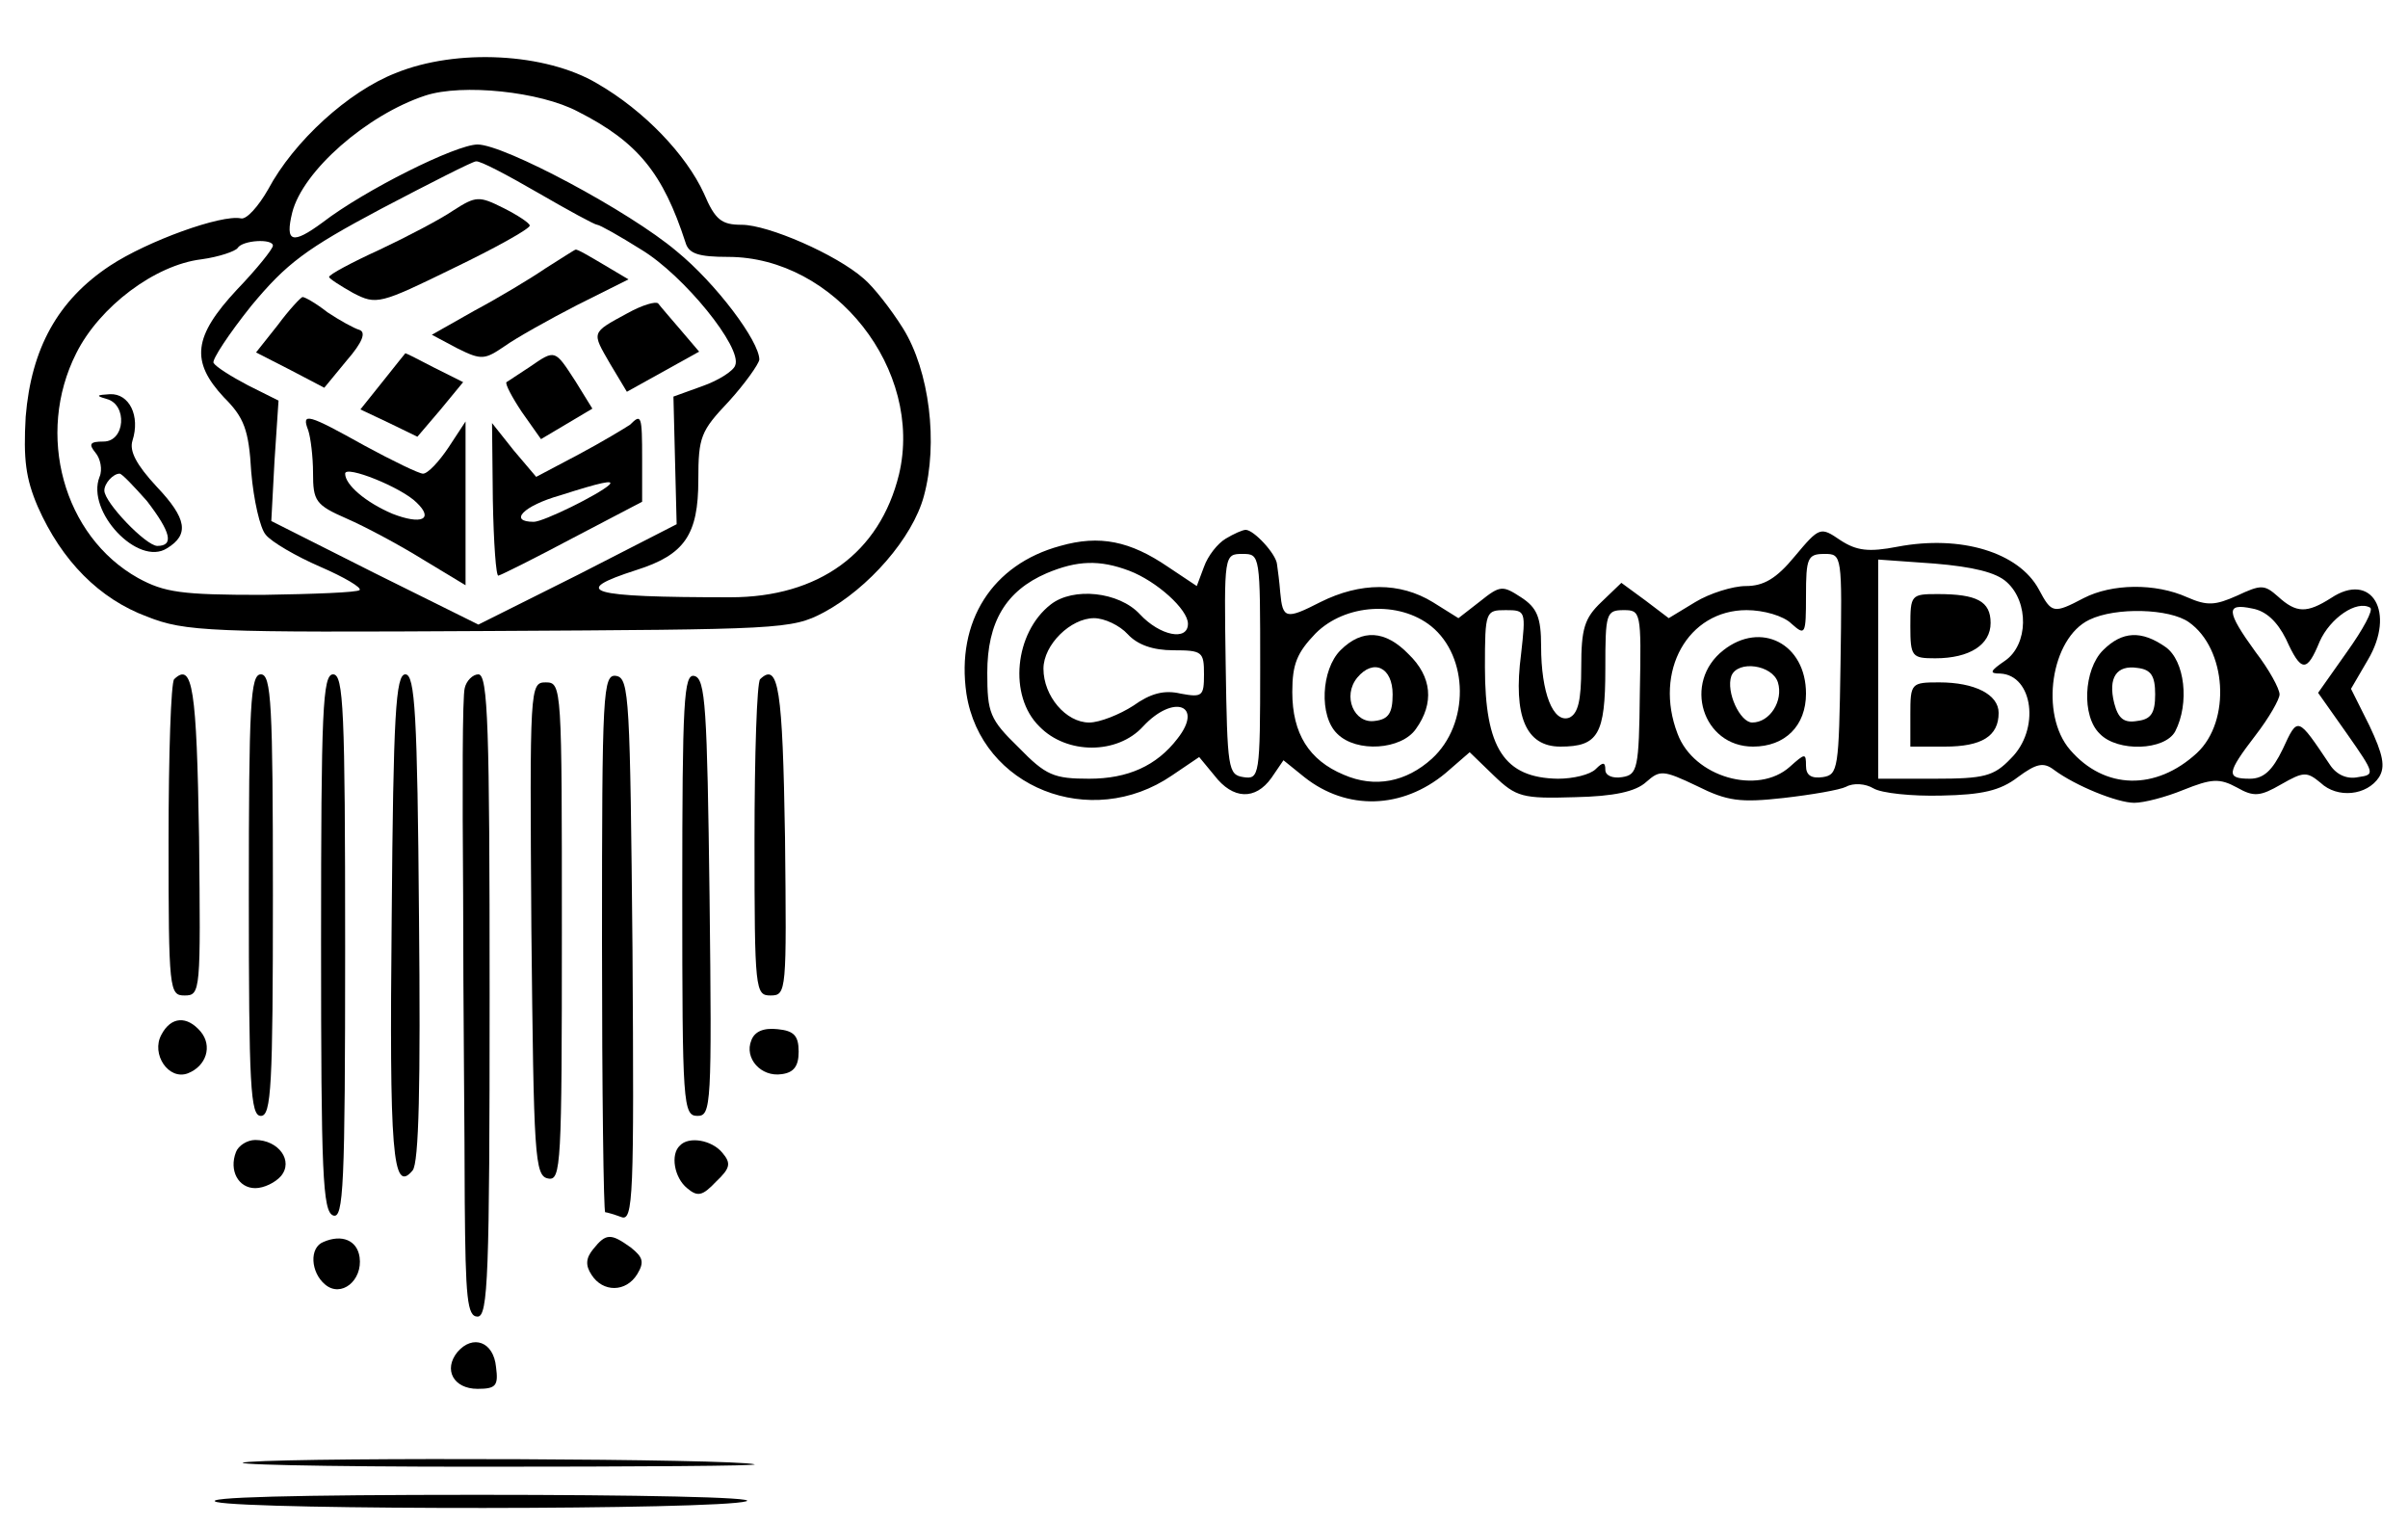 <?xml version="1.0" standalone="no"?>
<!DOCTYPE svg PUBLIC "-//W3C//DTD SVG 20010904//EN"
 "http://www.w3.org/TR/2001/REC-SVG-20010904/DTD/svg10.dtd">
<svg version="1.0" xmlns="http://www.w3.org/2000/svg"
 width="300pt" height="190pt" viewBox="0 0 300 190"
 preserveAspectRatio="xMidYMid meet">
<g transform="translate(0,190) scale(0.1,-0.1)"
fill="#000000" stroke="none">
<path d="M493 1809 c-59 -23 -127 -85 -159 -145 -12 -21 -27 -38 -34 -36 -24
5 -116 -28 -163 -59 -65 -43 -98 -103 -105 -188 -3 -53 0 -77 15 -112 30 -68
77 -115 136 -137 48 -19 78 -20 427 -18 362 2 376 2 416 23 56 30 111 93 125
145 18 66 7 156 -26 209 -15 24 -37 52 -49 62 -34 30 -119 67 -152 67 -25 0
-33 6 -47 39 -22 48 -74 103 -133 137 -64 38 -175 44 -251 13z m227 -48 c75
-38 106 -77 134 -163 4 -14 16 -18 53 -18 133 0 244 -141 213 -271 -24 -98
-100 -153 -210 -153 -178 0 -201 7 -117 34 60 19 77 44 77 112 0 54 3 61 38
98 20 22 37 46 38 52 0 23 -54 95 -103 135 -59 50 -215 133 -248 133 -27 0
-141 -57 -193 -97 -38 -28 -47 -25 -38 12 13 52 93 122 166 146 46 15 143 5
190 -20z m-50 -101 c38 -22 71 -40 74 -40 3 0 28 -14 55 -31 53 -32 126 -122
117 -144 -2 -7 -21 -19 -41 -26 l-36 -13 2 -80 2 -79 -123 -63 -124 -62 -129
64 -129 65 4 75 5 75 -38 19 c-21 11 -40 23 -43 28 -2 4 19 36 47 71 44 53 68
71 162 121 61 32 114 59 118 59 5 1 39 -17 77 -39z m-330 -66 c0 -4 -20 -29
-45 -55 -54 -58 -58 -89 -16 -134 25 -25 31 -40 34 -93 3 -35 11 -70 18 -78 7
-9 38 -27 68 -40 30 -13 52 -26 49 -29 -3 -3 -57 -5 -121 -6 -101 0 -122 3
-155 21 -93 52 -128 179 -77 280 29 58 98 110 156 117 22 3 42 10 45 14 6 10
44 12 44 3z"/>
<path d="M565 1638 c-16 -11 -58 -33 -92 -49 -35 -16 -63 -31 -63 -34 0 -2 14
-11 30 -20 29 -15 33 -14 125 31 52 25 95 49 95 53 0 3 -15 13 -33 22 -30 15
-34 15 -62 -3z"/>
<path d="M680 1566 c-19 -13 -59 -37 -89 -53 l-53 -30 32 -17 c30 -15 34 -14
59 3 14 10 55 33 90 51 l64 32 -32 19 c-17 10 -32 19 -34 18 -1 0 -18 -11 -37
-23z"/>
<path d="M346 1495 l-27 -34 43 -22 42 -22 28 34 c20 23 24 35 16 38 -7 2 -25
12 -40 22 -14 11 -28 19 -31 19 -2 0 -17 -16 -31 -35z"/>
<path d="M782 1510 c-46 -25 -45 -23 -22 -63 l21 -35 45 25 45 25 -23 27 c-12
14 -25 29 -28 33 -3 3 -20 -2 -38 -12z"/>
<path d="M477 1425 l-28 -35 36 -17 35 -17 29 34 28 34 -36 18 c-19 10 -35 18
-36 18 0 0 -13 -16 -28 -35z"/>
<path d="M660 1443 c-14 -9 -27 -18 -29 -19 -2 -2 7 -19 19 -37 l24 -34 32 19
32 19 -21 34 c-26 40 -25 40 -57 18z"/>
<path d="M384 1364 c3 -9 6 -33 6 -53 0 -35 3 -40 42 -57 23 -10 66 -33 95
-51 l53 -32 0 102 0 102 -21 -32 c-12 -18 -26 -33 -32 -33 -5 0 -38 16 -73 35
-70 39 -79 42 -70 19z m135 -90 c22 -21 6 -28 -30 -14 -33 14 -59 36 -59 50 0
11 70 -17 89 -36z"/>
<path d="M785 1371 c-6 -4 -34 -21 -64 -37 l-53 -28 -28 33 -27 34 1 -96 c1
-53 4 -96 7 -94 4 1 46 22 93 47 l86 45 0 53 c0 55 -1 57 -15 43z m-26 -75
c-13 -12 -82 -46 -94 -46 -32 0 -13 20 33 33 50 16 68 20 61 13z"/>
<path d="M133 1403 c26 -7 23 -53 -4 -53 -17 0 -19 -3 -10 -14 6 -7 9 -21 5
-30 -17 -43 48 -112 84 -89 28 17 25 37 -13 77 -25 27 -34 44 -30 57 10 31 -4
59 -28 58 -17 -1 -18 -2 -4 -6z m50 -127 c30 -39 34 -56 13 -56 -14 0 -66 54
-66 69 0 9 11 21 19 21 3 0 18 -16 34 -34z"/>
<path d="M1527 1229 c-10 -6 -22 -21 -27 -35 l-9 -24 -36 24 c-47 32 -85 40
-134 26 -85 -23 -130 -94 -117 -184 18 -117 155 -171 256 -102 l34 23 19 -23
c23 -30 51 -31 71 -3 l15 22 26 -21 c53 -42 122 -40 176 5 l30 26 30 -29 c28
-27 36 -29 101 -27 49 1 76 7 89 19 17 15 21 15 63 -5 38 -19 54 -21 108 -15
35 4 70 10 78 14 9 5 24 4 34 -2 10 -6 48 -10 85 -9 50 1 73 6 95 23 23 17 32
19 45 9 27 -20 79 -41 100 -41 12 0 39 7 61 16 35 14 45 15 67 3 21 -12 29
-11 55 4 28 16 32 16 49 2 21 -20 58 -16 73 7 8 13 5 28 -12 64 l-23 46 21 36
c35 59 5 111 -46 77 -30 -19 -43 -19 -66 2 -17 15 -21 15 -51 1 -27 -12 -37
-13 -62 -2 -40 18 -94 17 -129 -1 -38 -20 -40 -19 -56 11 -25 46 -97 68 -176
53 -36 -7 -51 -5 -71 8 -25 17 -26 17 -57 -20 -23 -28 -39 -37 -61 -37 -16 0
-45 -9 -63 -20 l-33 -20 -29 22 -30 22 -25 -24 c-21 -20 -25 -33 -25 -81 0
-42 -4 -58 -15 -63 -20 -7 -35 31 -35 89 0 36 -5 48 -25 61 -23 15 -26 15 -51
-5 l-27 -21 -32 20 c-41 25 -90 25 -140 0 -43 -22 -47 -21 -50 12 -1 13 -3 28
-4 35 -1 13 -29 43 -39 43 -4 0 -15 -5 -25 -11z m43 -160 c0 -136 -1 -140 -21
-137 -19 3 -20 10 -22 141 -2 136 -2 137 21 137 22 0 22 -1 22 -141z m723 4
c-2 -131 -3 -138 -22 -141 -14 -2 -21 2 -21 14 0 16 -1 16 -20 -1 -40 -36
-120 -13 -140 41 -30 78 13 154 86 154 21 0 46 -7 56 -17 17 -15 18 -14 18 35
0 47 2 52 23 52 22 0 22 -1 20 -137z m-886 116 c34 -13 73 -48 73 -66 0 -22
-35 -15 -60 12 -26 28 -83 34 -111 12 -45 -35 -53 -114 -14 -152 34 -35 97
-35 129 0 38 41 76 27 43 -15 -26 -34 -62 -50 -110 -50 -44 0 -54 4 -88 39
-36 35 -39 43 -39 93 0 63 23 102 74 124 38 16 66 17 103 3z m1093 -14 c28
-25 27 -78 -2 -98 -19 -13 -20 -16 -6 -16 41 -2 50 -70 13 -106 -21 -22 -33
-25 -95 -25 l-70 0 0 136 0 137 70 -5 c48 -4 77 -11 90 -23z m348 -71 c19 -42
26 -42 42 -3 13 29 46 52 63 42 4 -3 -9 -27 -29 -55 l-36 -51 36 -51 c35 -50
35 -51 14 -54 -14 -3 -27 3 -35 15 -41 61 -40 61 -59 20 -13 -27 -24 -37 -41
-37 -30 0 -29 7 7 54 17 22 30 45 30 51 0 7 -13 31 -30 53 -37 51 -37 61 -4
54 17 -3 31 -16 42 -38z m-1065 16 c47 -38 48 -122 1 -165 -32 -29 -71 -37
-110 -20 -43 18 -64 51 -64 103 0 35 6 49 29 73 37 37 104 41 144 9z m112 -35
c-10 -77 6 -115 49 -115 47 0 56 15 56 97 0 69 1 73 23 73 21 0 22 -2 20 -102
-1 -96 -3 -103 -22 -106 -12 -2 -21 2 -21 9 0 10 -3 10 -12 1 -7 -7 -28 -12
-47 -12 -67 1 -91 38 -91 139 0 70 1 71 26 71 25 0 25 -1 19 -55z m832 40 c47
-33 53 -123 10 -163 -51 -47 -115 -46 -158 4 -38 44 -24 139 24 162 33 16 100
14 124 -3z m-1322 -15 c12 -13 31 -20 57 -20 36 0 38 -2 38 -30 0 -27 -2 -29
-29 -24 -21 5 -38 0 -59 -15 -17 -11 -42 -21 -55 -21 -29 0 -57 33 -57 67 0
30 34 63 63 63 13 0 32 -9 42 -20z"/>
<path d="M2147 1090 c-51 -40 -26 -120 37 -120 40 0 66 26 66 66 0 62 -56 91
-103 54z m68 -40 c7 -23 -10 -50 -32 -50 -15 0 -33 38 -26 58 8 20 51 14 58
-8z"/>
<path d="M2380 1120 c0 -38 2 -40 31 -40 43 0 69 17 69 44 0 27 -17 36 -66 36
-33 0 -34 -1 -34 -40z"/>
<path d="M2380 1010 l0 -40 43 0 c46 0 67 13 67 42 0 23 -30 38 -74 38 -35 0
-36 -1 -36 -40z"/>
<path d="M1670 1090 c-24 -24 -27 -82 -4 -104 24 -24 80 -20 98 6 23 32 20 65
-9 93 -29 30 -58 32 -85 5z m65 -55 c0 -23 -5 -31 -22 -33 -26 -4 -41 31 -22
54 20 24 44 13 44 -21z"/>
<path d="M2620 1090 c-24 -24 -27 -82 -4 -104 22 -23 81 -21 94 3 18 35 12 88
-12 105 -30 21 -54 20 -78 -4z m65 -55 c0 -23 -5 -31 -22 -33 -17 -3 -24 3
-29 22 -8 32 3 48 29 44 17 -2 22 -10 22 -33z"/>
<path d="M217 1054 c-4 -4 -7 -94 -7 -201 0 -187 1 -193 20 -193 20 0 20 5 18
197 -3 185 -8 219 -31 197z"/>
<path d="M310 785 c0 -238 2 -275 15 -275 13 0 15 37 15 275 0 238 -2 275 -15
275 -13 0 -15 -37 -15 -275z"/>
<path d="M400 726 c0 -288 2 -335 15 -340 13 -5 15 36 15 334 0 296 -2 340
-15 340 -13 0 -15 -44 -15 -334z"/>
<path d="M488 758 c-3 -294 1 -346 26 -316 8 9 10 108 8 316 -2 252 -5 302
-17 302 -12 0 -15 -50 -17 -302z"/>
<path d="M579 1043 c-3 -10 -3 -126 -2 -258 0 -132 2 -304 2 -382 1 -120 3
-143 16 -143 13 0 15 51 15 400 0 334 -2 400 -14 400 -7 0 -15 -8 -17 -17z"/>
<path d="M750 726 c0 -185 2 -336 4 -336 2 0 12 -3 20 -6 15 -6 16 26 14 332
-3 313 -4 339 -20 342 -17 3 -18 -18 -18 -332z"/>
<path d="M850 786 c0 -262 1 -276 19 -276 17 0 18 13 15 273 -3 235 -5 272
-19 275 -13 3 -15 -30 -15 -272z"/>
<path d="M947 1054 c-4 -4 -7 -94 -7 -201 0 -187 1 -193 20 -193 20 0 20 5 18
197 -3 185 -8 219 -31 197z"/>
<path d="M662 743 c3 -284 4 -308 21 -311 16 -3 17 17 17 307 0 305 0 311 -20
311 -20 0 -20 -5 -18 -307z"/>
<path d="M201 611 c-13 -24 9 -57 33 -48 23 9 31 34 16 52 -17 20 -37 19 -49
-4z"/>
<path d="M936 604 c-9 -22 12 -46 38 -42 15 2 21 10 21 28 0 20 -6 26 -26 28
-18 2 -29 -3 -33 -14z"/>
<path d="M294 465 c-9 -23 3 -45 24 -45 11 0 25 7 32 15 16 19 -3 45 -32 45
-10 0 -21 -7 -24 -15z"/>
<path d="M847 473 c-12 -11 -7 -40 9 -53 13 -11 19 -10 36 8 18 17 19 23 8 36
-13 16 -42 21 -53 9z"/>
<path d="M403 353 c-18 -7 -16 -38 2 -53 20 -17 47 5 43 34 -3 21 -22 29 -45
19z"/>
<path d="M739 344 c-9 -11 -10 -20 -2 -32 14 -22 43 -22 57 1 9 15 7 21 -8 33
-25 18 -31 18 -47 -2z"/>
<path d="M570 216 c-18 -22 -5 -46 25 -46 23 0 26 4 23 27 -3 32 -29 41 -48
19z"/>
<path d="M310 79 c-41 -3 87 -6 285 -6 198 0 353 1 345 3 -25 7 -550 9 -630 3z"/>
<path d="M270 29 c43 -10 625 -10 660 1 14 5 -137 8 -335 8 -225 0 -347 -3
-325 -9z"/>
</g>
</svg>
